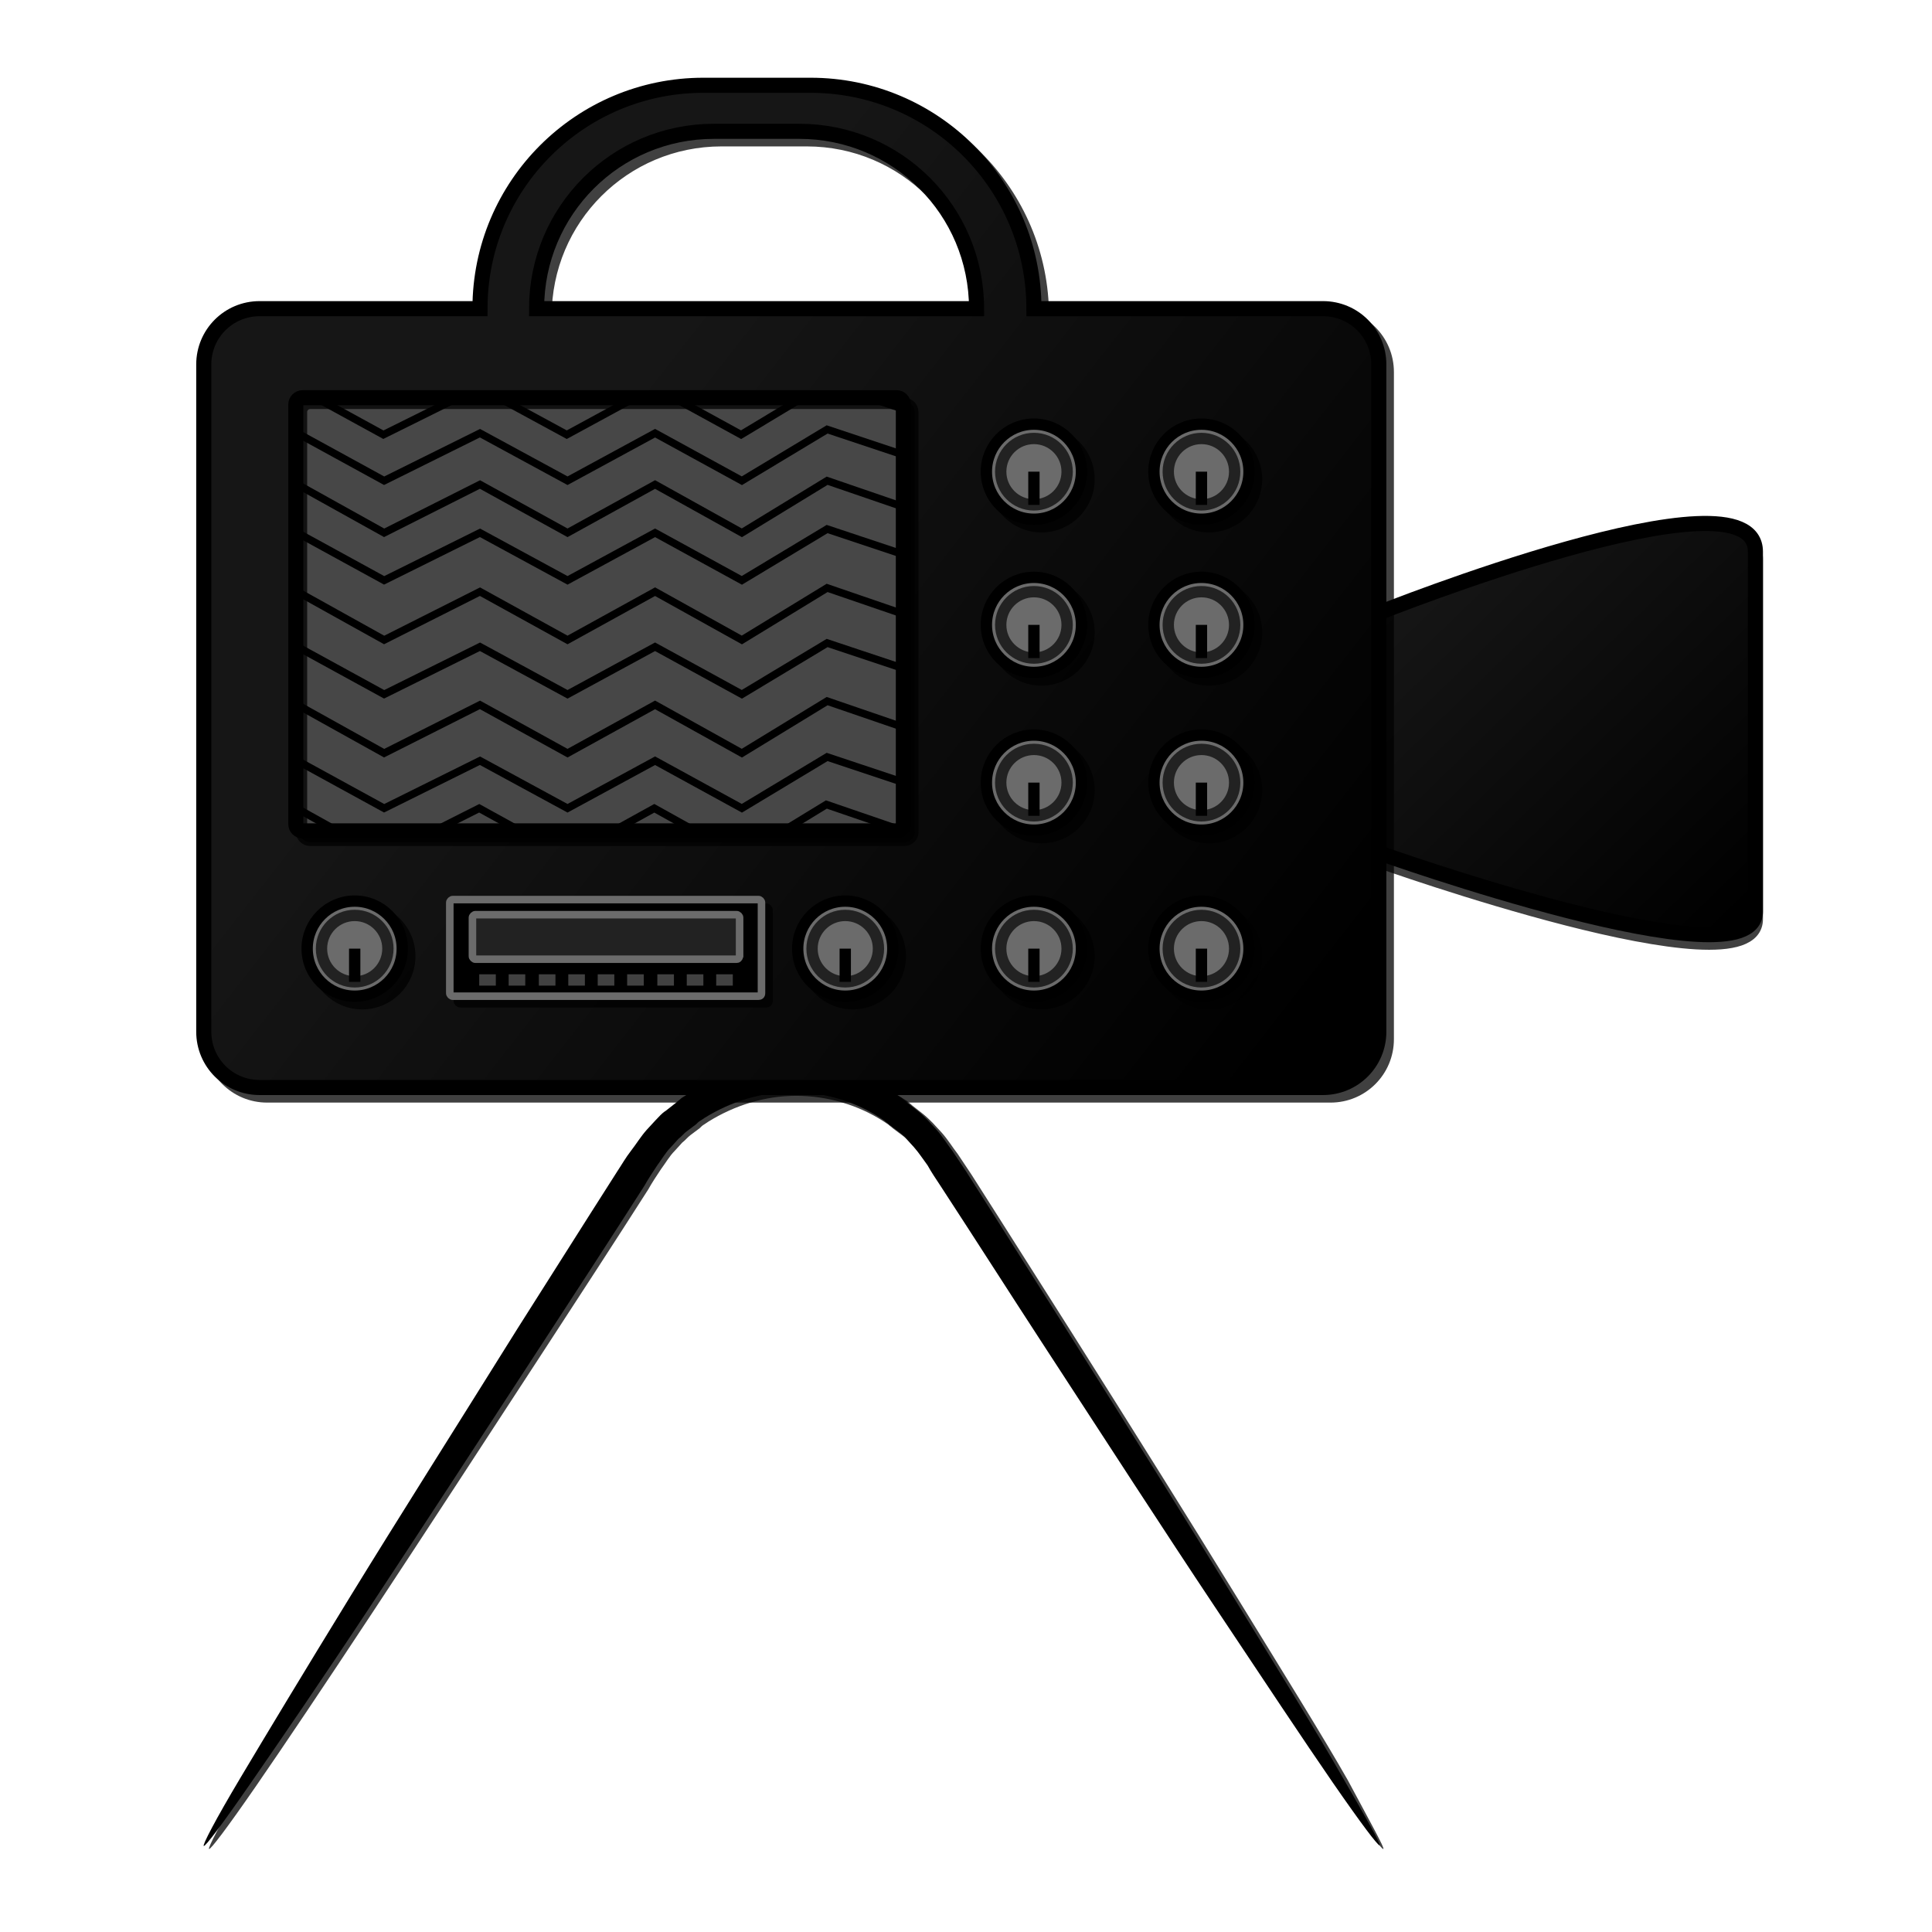 <?xml version="1.0" encoding="utf-8"?>
<!-- Generator: Adobe Illustrator 19.0.0, SVG Export Plug-In . SVG Version: 6.00 Build 0)  -->
<svg version="1.1" xmlns="http://www.w3.org/2000/svg" xmlns:xlink="http://www.w3.org/1999/xlink" x="0px" y="0px"
	 viewBox="0 0 256 256" style="enable-background:new 0 0 256 256;" xml:space="preserve">
<style type="text/css">
	.st0{opacity:0.75;}
	.st1{fill:none;stroke:#000000;stroke-width:2;stroke-miterlimit:10;}
	.st2{fill:url(#XMLID_4_);}
	.st3{fill:url(#XMLID_6_);}
	.st4{stroke:#000000;stroke-width:1.5;stroke-miterlimit:10;}
	.st5{stroke:#000000;stroke-miterlimit:10;}
	.st6{fill-rule:evenodd;clip-rule:evenodd;}
	.st7{fill:#6B6B6B;stroke:#000000;stroke-width:1.5;stroke-miterlimit:10;}
	.st8{fill:#6B6B6B;stroke:#222222;stroke-width:1.5;stroke-miterlimit:10;}
	.st9{stroke:#6B6B6B;stroke-miterlimit:10;}
	.st10{fill:#222222;stroke:#6B6B6B;stroke-miterlimit:10;}
	.st11{fill:none;}
	.st12{fill-rule:evenodd;clip-rule:evenodd;fill:#414141;}
	.st13{stroke:#000000;stroke-width:2;stroke-miterlimit:10;}
	.st14{fill:#474747;stroke:#000000;stroke-width:2;stroke-miterlimit:10;}
	.st15{clip-path:url(#XMLID_7_);}
	.st16{fill:none;stroke:#000000;stroke-miterlimit:10;}
</style>
<g id="Layer_1">
	<g id="XMLID_5_">
		<g id="XMLID_206_" class="st0">
			<path id="XMLID_207_" d="M183.3,245c-0.2,0.1-2.4-2.8-6.2-8.3c-3.8-5.5-9.1-13.5-15.7-23.4s-14.3-21.8-22.9-35
				c-4.3-6.6-8.7-13.5-13.4-20.7c-0.6-0.9-1.2-1.8-1.7-2.7c-0.6-0.8-1.1-1.6-1.8-2.4l-1-1.1c-0.3-0.4-0.7-0.7-1.1-1l-1.2-0.9
				c-0.2-0.2-0.4-0.3-0.6-0.5l-0.6-0.4c-3.4-2.2-7.5-3.4-11.6-3.4c-4.2,0-8.2,1.3-11.6,3.4l-0.6,0.4c-0.2,0.1-0.4,0.3-0.6,0.5
				l-1.2,0.9c-0.4,0.3-0.7,0.7-1.1,1l-1,1.1c-0.7,0.7-1.2,1.6-1.8,2.4c-0.6,0.9-1.2,1.8-1.7,2.7c-4.6,7.2-9.1,14.1-13.4,20.7
				c-8.6,13.2-16.3,25-22.9,35s-11.9,17.9-15.7,23.4c-3.8,5.5-6,8.4-6.2,8.3s1.5-3.4,4.9-9.1c3.4-5.7,8.4-14,14.6-24.1
				s13.8-22.1,22.1-35.4c4.2-6.6,8.6-13.6,13.2-20.8c0.6-0.9,1.1-1.8,1.8-2.7c0.7-0.9,1.3-1.9,2.1-2.8l1.2-1.3
				c0.4-0.4,0.8-0.9,1.3-1.2l1.4-1.1c0.2-0.2,0.5-0.4,0.7-0.6l0.8-0.5c4-2.6,8.9-4,13.8-4.1c4.9,0,9.8,1.5,13.8,4.1l0.8,0.5
				c0.2,0.2,0.5,0.4,0.7,0.6l1.4,1.1c0.5,0.4,0.9,0.8,1.3,1.2l1.2,1.3c0.8,0.9,1.4,1.9,2.1,2.8c0.6,0.9,1.2,1.8,1.8,2.7
				c4.6,7.2,9,14.2,13.2,20.8c8.4,13.3,15.9,25.3,22.1,35.4s11.3,18.3,14.6,24.1C181.7,241.7,183.5,244.9,183.3,245z"/>
		</g>
		<g id="XMLID_197_">
			<g id="XMLID_198_">
				<g id="XMLID_202_">
					<g id="XMLID_203_">
						<path id="XMLID_204_" d="M182.8,244.5c-0.2,0.1-2.4-2.8-6.2-8.3c-3.8-5.5-9.1-13.5-15.7-23.4s-14.3-21.8-22.9-35
							c-4.3-6.6-8.7-13.5-13.4-20.7c-0.6-0.9-1.2-1.8-1.7-2.7c-0.6-0.8-1.1-1.6-1.8-2.4l-1-1.1c-0.3-0.4-0.7-0.7-1.1-1l-1.2-0.9
							c-0.2-0.2-0.4-0.3-0.6-0.5l-0.6-0.4c-3.4-2.2-7.5-3.4-11.6-3.4c-4.2,0-8.2,1.3-11.6,3.4l-0.6,0.4c-0.2,0.1-0.4,0.3-0.6,0.5
							l-1.2,0.9c-0.4,0.3-0.7,0.7-1.1,1l-1,1.1c-0.7,0.7-1.2,1.6-1.8,2.4c-0.6,0.9-1.2,1.8-1.7,2.7c-4.6,7.2-9.1,14.1-13.4,20.7
							c-8.6,13.2-16.3,25-22.9,35S37,230.8,33.2,236.3c-3.8,5.5-6,8.4-6.2,8.3s1.5-3.4,4.9-9.1c3.4-5.7,8.4-14,14.6-24.1
							s13.8-22.1,22.1-35.4c4.2-6.6,8.6-13.6,13.2-20.8c0.6-0.9,1.1-1.8,1.8-2.7c0.7-0.9,1.3-1.9,2.1-2.8l1.2-1.3
							c0.4-0.4,0.8-0.9,1.3-1.2l1.4-1.1c0.2-0.2,0.5-0.4,0.7-0.6l0.8-0.5c4-2.6,8.9-4,13.8-4.1c4.9,0,9.8,1.5,13.8,4.1l0.8,0.5
							c0.2,0.2,0.5,0.4,0.7,0.6l1.4,1.1c0.5,0.4,0.9,0.8,1.3,1.2l1.2,1.3c0.8,0.9,1.4,1.9,2.1,2.8c0.6,0.9,1.2,1.8,1.8,2.7
							c4.6,7.2,9,14.2,13.2,20.8c8.4,13.3,15.9,25.3,22.1,35.4s11.3,18.3,14.6,24.1C181.2,241.2,183,244.4,182.8,244.5z"/>
					</g>
				</g>
			</g>
		</g>
	</g>
	<g id="XMLID_2_">
		<g id="XMLID_91_" class="st0">
			<path id="XMLID_93_" d="M182.7,82.2c0,0,49.9-19.9,49.9-8.1v47.7c0,10-49.9-7.8-49.9-7.8V82.2z"/>
			<path id="XMLID_92_" class="st1" d="M182.7,82.2c0,0,49.9-19.9,49.9-8.1v47.7c0,10-49.9-7.8-49.9-7.8V82.2z"/>
		</g>
		<g id="XMLID_88_">
			<linearGradient id="XMLID_4_" gradientUnits="userSpaceOnUse" x1="190.334" y1="74.457" x2="233.084" y2="118.457">
				<stop  offset="0" style="stop-color:#161616"/>
				<stop  offset="1" style="stop-color:#000000"/>
			</linearGradient>
			<path id="XMLID_90_" class="st2" d="M182.7,81.2c0,0,49.9-19.9,49.9-8.1v47.7c0,10-49.9-7.8-49.9-7.8V81.2z"/>
			<path id="XMLID_89_" class="st1" d="M182.7,81.2c0,0,49.9-19.9,49.9-8.1v47.7c0,10-49.9-7.8-49.9-7.8V81.2z"/>
		</g>
	</g>
	<g id="XMLID_10_">
		<g id="XMLID_58_" class="st0">
			<path id="XMLID_62_" d="M176.3,41.9H138v0c0-16.3-13.2-29.6-29.6-29.6H94.2c-16.3,0-29.6,13.2-29.6,29.6v0H35.4
				c-4.1,0-7.4,3.3-7.4,7.4v88.4c0,4.1,3.3,7.4,7.4,7.4h140.9c4.1,0,7.4-3.3,7.4-7.4V49.3C183.7,45.2,180.4,41.9,176.3,41.9z
				 M72.1,41.9L72.1,41.9c0-13,10.5-23.5,23.5-23.5h11.3c13,0,23.5,10.5,23.5,23.5v0H72.1z"/>
			<path id="XMLID_59_" class="st1" d="M176.3,41.9H138v0c0-16.3-13.2-29.6-29.6-29.6H94.2c-16.3,0-29.6,13.2-29.6,29.6v0H35.4
				c-4.1,0-7.4,3.3-7.4,7.4v88.4c0,4.1,3.3,7.4,7.4,7.4h140.9c4.1,0,7.4-3.3,7.4-7.4V49.3C183.7,45.2,180.4,41.9,176.3,41.9z
				 M72.1,41.9L72.1,41.9c0-13,10.5-23.5,23.5-23.5h11.3c13,0,23.5,10.5,23.5,23.5v0H72.1z"/>
		</g>
		<g id="XMLID_51_">
			<linearGradient id="XMLID_6_" gradientUnits="userSpaceOnUse" x1="71.116" y1="66.218" x2="167.616" y2="141.468">
				<stop  offset="0" style="stop-color:#161616"/>
				<stop  offset="1" style="stop-color:#000000"/>
			</linearGradient>
			<path id="XMLID_55_" class="st3" d="M175.3,40.9H137v0c0-16.3-13.2-29.6-29.6-29.6H93.2c-16.3,0-29.6,13.2-29.6,29.6v0H34.4
				c-4.1,0-7.4,3.3-7.4,7.4v88.4c0,4.1,3.3,7.4,7.4,7.4h140.9c4.1,0,7.4-3.3,7.4-7.4V48.3C182.7,44.2,179.4,40.9,175.3,40.9z
				 M71.1,40.9L71.1,40.9c0-13,10.5-23.5,23.5-23.5h11.3c13,0,23.5,10.5,23.5,23.5v0H71.1z"/>
			<path id="XMLID_52_" class="st1" d="M175.3,40.9H137v0c0-16.3-13.2-29.6-29.6-29.6H93.2c-16.3,0-29.6,13.2-29.6,29.6v0H34.4
				c-4.1,0-7.4,3.3-7.4,7.4v88.4c0,4.1,3.3,7.4,7.4,7.4h140.9c4.1,0,7.4-3.3,7.4-7.4V48.3C182.7,44.2,179.4,40.9,175.3,40.9z
				 M71.1,40.9L71.1,40.9c0-13,10.5-23.5,23.5-23.5h11.3c13,0,23.5,10.5,23.5,23.5v0H71.1z"/>
		</g>
	</g>
</g>
<g id="Layer_2">
	<g id="XMLID_1514_" class="st0">
		<circle id="XMLID_1602_" class="st4" cx="138" cy="126.7" r="6.3"/>
		<circle id="XMLID_1601_" class="st4" cx="138" cy="126.7" r="4.4"/>
		<line id="XMLID_1600_" class="st4" x1="138" y1="131.1" x2="138" y2="126.7"/>
		<circle id="XMLID_1599_" class="st4" cx="160.2" cy="126.7" r="6.3"/>
		<circle id="XMLID_1598_" class="st4" cx="160.2" cy="126.7" r="4.4"/>
		<line id="XMLID_1597_" class="st4" x1="160.2" y1="131.1" x2="160.2" y2="126.7"/>
		<circle id="XMLID_1596_" class="st4" cx="138" cy="104.7" r="6.3"/>
		<circle id="XMLID_1595_" class="st4" cx="138" cy="104.7" r="4.4"/>
		<line id="XMLID_1594_" class="st4" x1="138" y1="109.1" x2="138" y2="104.7"/>
		<circle id="XMLID_1593_" class="st4" cx="160.2" cy="104.7" r="6.3"/>
		<circle id="XMLID_1592_" class="st4" cx="160.2" cy="104.7" r="4.4"/>
		<line id="XMLID_1591_" class="st4" x1="160.2" y1="109.1" x2="160.2" y2="104.7"/>
		<circle id="XMLID_1590_" class="st4" cx="138" cy="83.8" r="6.3"/>
		<circle id="XMLID_1589_" class="st4" cx="138" cy="83.8" r="4.4"/>
		<line id="XMLID_1588_" class="st4" x1="138" y1="88.2" x2="138" y2="83.8"/>
		<circle id="XMLID_1587_" class="st4" cx="160.2" cy="83.8" r="6.3"/>
		<circle id="XMLID_1586_" class="st4" cx="160.2" cy="83.8" r="4.4"/>
		<line id="XMLID_1585_" class="st4" x1="160.2" y1="88.2" x2="160.2" y2="83.8"/>
		<circle id="XMLID_1584_" class="st4" cx="138" cy="63.5" r="6.3"/>
		<circle id="XMLID_1583_" class="st4" cx="138" cy="63.5" r="4.4"/>
		<line id="XMLID_1582_" class="st4" x1="138" y1="67.9" x2="138" y2="63.5"/>
		<circle id="XMLID_1581_" class="st4" cx="160.2" cy="63.5" r="6.3"/>
		<circle id="XMLID_1580_" class="st4" cx="160.2" cy="63.5" r="4.4"/>
		<line id="XMLID_1579_" class="st4" x1="160.2" y1="67.9" x2="160.2" y2="63.5"/>
		<circle id="XMLID_1578_" class="st4" cx="113" cy="126.7" r="6.3"/>
		<circle id="XMLID_1577_" class="st4" cx="113" cy="126.7" r="4.4"/>
		<line id="XMLID_1576_" class="st4" x1="113" y1="131.1" x2="113" y2="126.7"/>
		<circle id="XMLID_1575_" class="st4" cx="48" cy="126.7" r="6.3"/>
		<circle id="XMLID_1574_" class="st4" cx="48" cy="126.7" r="4.4"/>
		<line id="XMLID_1573_" class="st4" x1="48" y1="131.1" x2="48" y2="126.7"/>
		<path id="XMLID_1572_" class="st5" d="M101.5,133H61c-0.2,0-0.4-0.2-0.4-0.4v-12c0-0.2,0.2-0.4,0.4-0.4h40.5
			c0.2,0,0.4,0.2,0.4,0.4v12C101.9,132.9,101.7,133,101.5,133z"/>
		<path id="XMLID_1571_" class="st5" d="M98.6,128.1H64c-0.2,0-0.4-0.2-0.4-0.4v-5.1c0-0.2,0.2-0.4,0.4-0.4h34.6
			c0.2,0,0.4,0.2,0.4,0.4v5.1C98.9,128,98.8,128.1,98.6,128.1z"/>
		<rect id="XMLID_1569_" x="72.4" y="130.1" class="st6" width="2.2" height="1.5"/>
		<rect id="XMLID_1568_" x="68.4" y="130.1" class="st6" width="2.2" height="1.5"/>
		<rect id="XMLID_1567_" x="64.5" y="130.1" class="st6" width="2.2" height="1.5"/>
		<rect id="XMLID_1565_" x="84.1" y="130.1" class="st6" width="2.2" height="1.5"/>
		<rect id="XMLID_1564_" x="80.2" y="130.1" class="st6" width="2.2" height="1.5"/>
		<rect id="XMLID_1563_" x="76.3" y="130.1" class="st6" width="2.2" height="1.5"/>
		<rect id="XMLID_1561_" x="95.9" y="130.1" class="st6" width="2.2" height="1.5"/>
		<rect id="XMLID_1560_" x="92" y="130.1" class="st6" width="2.2" height="1.5"/>
		<rect id="XMLID_1559_" x="88.1" y="130.1" class="st6" width="2.2" height="1.5"/>
	</g>
	<g id="XMLID_1336_">
		<g id="XMLID_1395_">
			<g id="Knob_140_">
				<circle id="XMLID_1455_" class="st7" cx="137" cy="125.7" r="6.3"/>
				<circle id="XMLID_1454_" class="st8" cx="137" cy="125.7" r="4.4"/>
				<line id="XMLID_1453_" class="st4" x1="137" y1="130.1" x2="137" y2="125.7"/>
			</g>
			<g id="Knob_139_">
				<circle id="XMLID_1452_" class="st7" cx="159.2" cy="125.7" r="6.3"/>
				<circle id="XMLID_1451_" class="st8" cx="159.2" cy="125.7" r="4.4"/>
				<line id="XMLID_1450_" class="st4" x1="159.2" y1="130.1" x2="159.2" y2="125.7"/>
			</g>
			<g id="Knob_138_">
				<circle id="XMLID_1449_" class="st7" cx="137" cy="103.7" r="6.3"/>
				<circle id="XMLID_1448_" class="st8" cx="137" cy="103.7" r="4.4"/>
				<line id="XMLID_1447_" class="st4" x1="137" y1="108.1" x2="137" y2="103.7"/>
			</g>
			<g id="Knob_137_">
				<circle id="XMLID_1446_" class="st7" cx="159.2" cy="103.7" r="6.3"/>
				<circle id="XMLID_1445_" class="st8" cx="159.2" cy="103.7" r="4.4"/>
				<line id="XMLID_1444_" class="st4" x1="159.2" y1="108.1" x2="159.2" y2="103.7"/>
			</g>
			<g id="Knob_136_">
				<circle id="XMLID_1443_" class="st7" cx="137" cy="82.8" r="6.3"/>
				<circle id="XMLID_1442_" class="st8" cx="137" cy="82.8" r="4.4"/>
				<line id="XMLID_1441_" class="st4" x1="137" y1="87.2" x2="137" y2="82.8"/>
			</g>
			<g id="Knob_135_">
				<circle id="XMLID_1440_" class="st7" cx="159.2" cy="82.8" r="6.3"/>
				<circle id="XMLID_1439_" class="st8" cx="159.2" cy="82.8" r="4.4"/>
				<line id="XMLID_1438_" class="st4" x1="159.2" y1="87.2" x2="159.2" y2="82.8"/>
			</g>
			<g id="Knob_134_">
				<circle id="XMLID_1437_" class="st7" cx="137" cy="62.5" r="6.3"/>
				<circle id="XMLID_1436_" class="st8" cx="137" cy="62.5" r="4.4"/>
				<line id="XMLID_1435_" class="st4" x1="137" y1="66.9" x2="137" y2="62.5"/>
			</g>
			<g id="Knob_133_">
				<circle id="XMLID_1434_" class="st7" cx="159.2" cy="62.5" r="6.3"/>
				<circle id="XMLID_1433_" class="st8" cx="159.2" cy="62.5" r="4.4"/>
				<line id="XMLID_1432_" class="st4" x1="159.2" y1="66.9" x2="159.2" y2="62.5"/>
			</g>
			<g id="Knob_132_">
				<circle id="XMLID_1431_" class="st7" cx="112" cy="125.7" r="6.3"/>
				<circle id="XMLID_1430_" class="st8" cx="112" cy="125.7" r="4.4"/>
				<line id="XMLID_1429_" class="st4" x1="112" y1="130.1" x2="112" y2="125.7"/>
			</g>
			<g id="Knob_131_">
				<circle id="XMLID_1428_" class="st7" cx="47" cy="125.7" r="6.3"/>
				<circle id="XMLID_1427_" class="st8" cx="47" cy="125.7" r="4.4"/>
				<line id="XMLID_1426_" class="st4" x1="47" y1="130.1" x2="47" y2="125.7"/>
			</g>
			<g id="XMLID_1396_">
				<path id="XMLID_1425_" class="st9" d="M100.5,132H60c-0.2,0-0.4-0.2-0.4-0.4v-12c0-0.2,0.2-0.4,0.4-0.4h40.5
					c0.2,0,0.4,0.2,0.4,0.4v12C100.9,131.9,100.7,132,100.5,132z"/>
				<path id="XMLID_1424_" class="st10" d="M97.6,127.1H63c-0.2,0-0.4-0.2-0.4-0.4v-5.1c0-0.2,0.2-0.4,0.4-0.4h34.6
					c0.2,0,0.4,0.2,0.4,0.4v5.1C97.9,127,97.8,127.1,97.6,127.1z"/>
				<g id="XMLID_1397_">
					<g id="XMLID_1398_">
						<g id="XMLID_1402_">
							<g id="XMLID_1417_">
								<g id="XMLID_1418_">
									<g id="XMLID_1422_">
										<rect id="XMLID_1423_" x="62.6" y="122.1" class="st11" width="11.8" height="15"/>
									</g>
									<rect id="XMLID_1421_" x="71.4" y="129.1" class="st12" width="2.2" height="1.5"/>
									<rect id="XMLID_1420_" x="67.4" y="129.1" class="st12" width="2.2" height="1.5"/>
									<rect id="XMLID_1419_" x="63.5" y="129.1" class="st12" width="2.2" height="1.5"/>
								</g>
							</g>
							<g id="XMLID_1410_">
								<g id="XMLID_1411_">
									<g id="XMLID_1415_">
										<rect id="XMLID_1416_" x="74.4" y="122.1" class="st11" width="11.8" height="15"/>
									</g>
									<rect id="XMLID_1414_" x="83.1" y="129.1" class="st12" width="2.2" height="1.5"/>
									<rect id="XMLID_1413_" x="79.2" y="129.1" class="st12" width="2.2" height="1.5"/>
									<rect id="XMLID_1412_" x="75.3" y="129.1" class="st12" width="2.2" height="1.5"/>
								</g>
							</g>
							<g id="XMLID_1403_">
								<g id="XMLID_1404_">
									<g id="XMLID_1408_">
										<rect id="XMLID_1409_" x="86.2" y="122.1" class="st11" width="11.8" height="15"/>
									</g>
									<rect id="XMLID_1407_" x="94.9" y="129.1" class="st12" width="2.2" height="1.5"/>
									<rect id="XMLID_1406_" x="91" y="129.1" class="st12" width="2.2" height="1.5"/>
									<rect id="XMLID_1405_" x="87.1" y="129.1" class="st12" width="2.2" height="1.5"/>
								</g>
							</g>
						</g>
					</g>
				</g>
			</g>
		</g>
	</g>
</g>
<g id="Layer_3">
	<g id="XMLID_173_" class="st0">
		<path id="XMLID_175_" class="st13" d="M119.8,111.1H41.1c-0.5,0-0.9-0.4-0.9-0.9V54.6c0-0.5,0.4-0.9,0.9-0.9h78.7
			c0.5,0,0.9,0.4,0.9,0.9v55.5C120.8,110.6,120.4,111.1,119.8,111.1z"/>
	</g>
	<g id="XMLID_114_">
		<g id="XMLID_121_">
			<path id="XMLID_169_" class="st14" d="M118.8,110.1H40.1c-0.5,0-0.9-0.4-0.9-0.9V53.6c0-0.5,0.4-0.9,0.9-0.9h78.7
				c0.5,0,0.9,0.4,0.9,0.9v55.5C119.8,109.6,119.4,110.1,118.8,110.1z"/>
		</g>
	</g>
</g>
<g id="Layer_5">
	<g id="XMLID_104_">
		<defs>
			<path id="XMLID_16_" d="M118.8,110.1H40.1c-0.5,0-0.9-0.4-0.9-0.9V53.6c0-0.5,0.4-0.9,0.9-0.9h78.7c0.5,0,0.9,0.4,0.9,0.9v55.5
				C119.8,109.6,119.4,110.1,118.8,110.1z"/>
		</defs>
		<clipPath id="XMLID_7_">
			<use xlink:href="#XMLID_16_"  style="overflow:visible;"/>
		</clipPath>
		<g id="XMLID_36_" class="st15">
			<polyline id="XMLID_34_" class="st16" points="39.4,100.8 50.9,107.1 63.6,100.8 75.2,107.1 86.8,100.8 98.3,107.1 109.6,100.3 
				119.8,103.7 			"/>
			<polyline id="XMLID_113_" class="st16" points="39.3,107.1 50.8,113.5 63.5,107.1 75.1,113.5 86.7,107.1 98.2,113.5 109.5,106.6 
				119.7,110.1 			"/>
			<polyline id="XMLID_31_" class="st16" points="39.4,93.4 50.9,99.8 63.6,93.4 75.2,99.8 86.8,93.4 98.3,99.8 109.6,92.9 
				119.8,96.4 			"/>
			<polyline id="XMLID_111_" class="st16" points="39.4,85.7 50.9,92 63.6,85.7 75.2,92 86.8,85.7 98.3,92 109.6,85.2 119.8,88.6 
							"/>
			<polyline id="XMLID_110_" class="st16" points="39.4,78.4 50.9,84.8 63.6,78.4 75.2,84.8 86.8,78.4 98.3,84.8 109.6,77.9 
				119.8,81.4 			"/>
			<polyline id="XMLID_30_" class="st16" points="39.4,70.6 50.9,76.9 63.6,70.6 75.2,76.9 86.8,70.6 98.3,76.9 109.6,70.1 
				119.8,73.5 			"/>
			<polyline id="XMLID_21_" class="st16" points="39.4,64.2 50.9,70.6 63.6,64.2 75.2,70.6 86.8,64.2 98.3,70.6 109.6,63.7 
				119.8,67.2 			"/>
			<polyline id="XMLID_107_" class="st16" points="39.4,57.4 50.9,63.7 63.6,57.4 75.2,63.7 86.8,57.4 98.3,63.7 109.6,56.9 
				119.8,60.3 			"/>
			<polyline id="XMLID_106_" class="st16" points="39.3,51.3 50.8,57.6 63.5,51.3 75.1,57.6 86.7,51.3 98.2,57.6 109.5,50.8 
				119.7,54.2 			"/>
		</g>
	</g>
</g>
<g id="Layer_6">
	<g id="XMLID_168_" class="st0">
		<path id="XMLID_170_" class="st16" d="M119.8,111.1H41.1c-0.5,0-0.9-0.4-0.9-0.9V54.6c0-0.5,0.4-0.9,0.9-0.9h78.7
			c0.5,0,0.9,0.4,0.9,0.9v55.5C120.8,110.6,120.4,111.1,119.8,111.1z"/>
	</g>
	<g id="XMLID_112_">
		<g id="XMLID_118_">
			<path id="XMLID_119_" class="st16" d="M118.8,110.1H40.1c-0.5,0-0.9-0.4-0.9-0.9V53.6c0-0.5,0.4-0.9,0.9-0.9h78.7
				c0.5,0,0.9,0.4,0.9,0.9v55.5C119.8,109.6,119.4,110.1,118.8,110.1z"/>
		</g>
	</g>
</g>
</svg>
